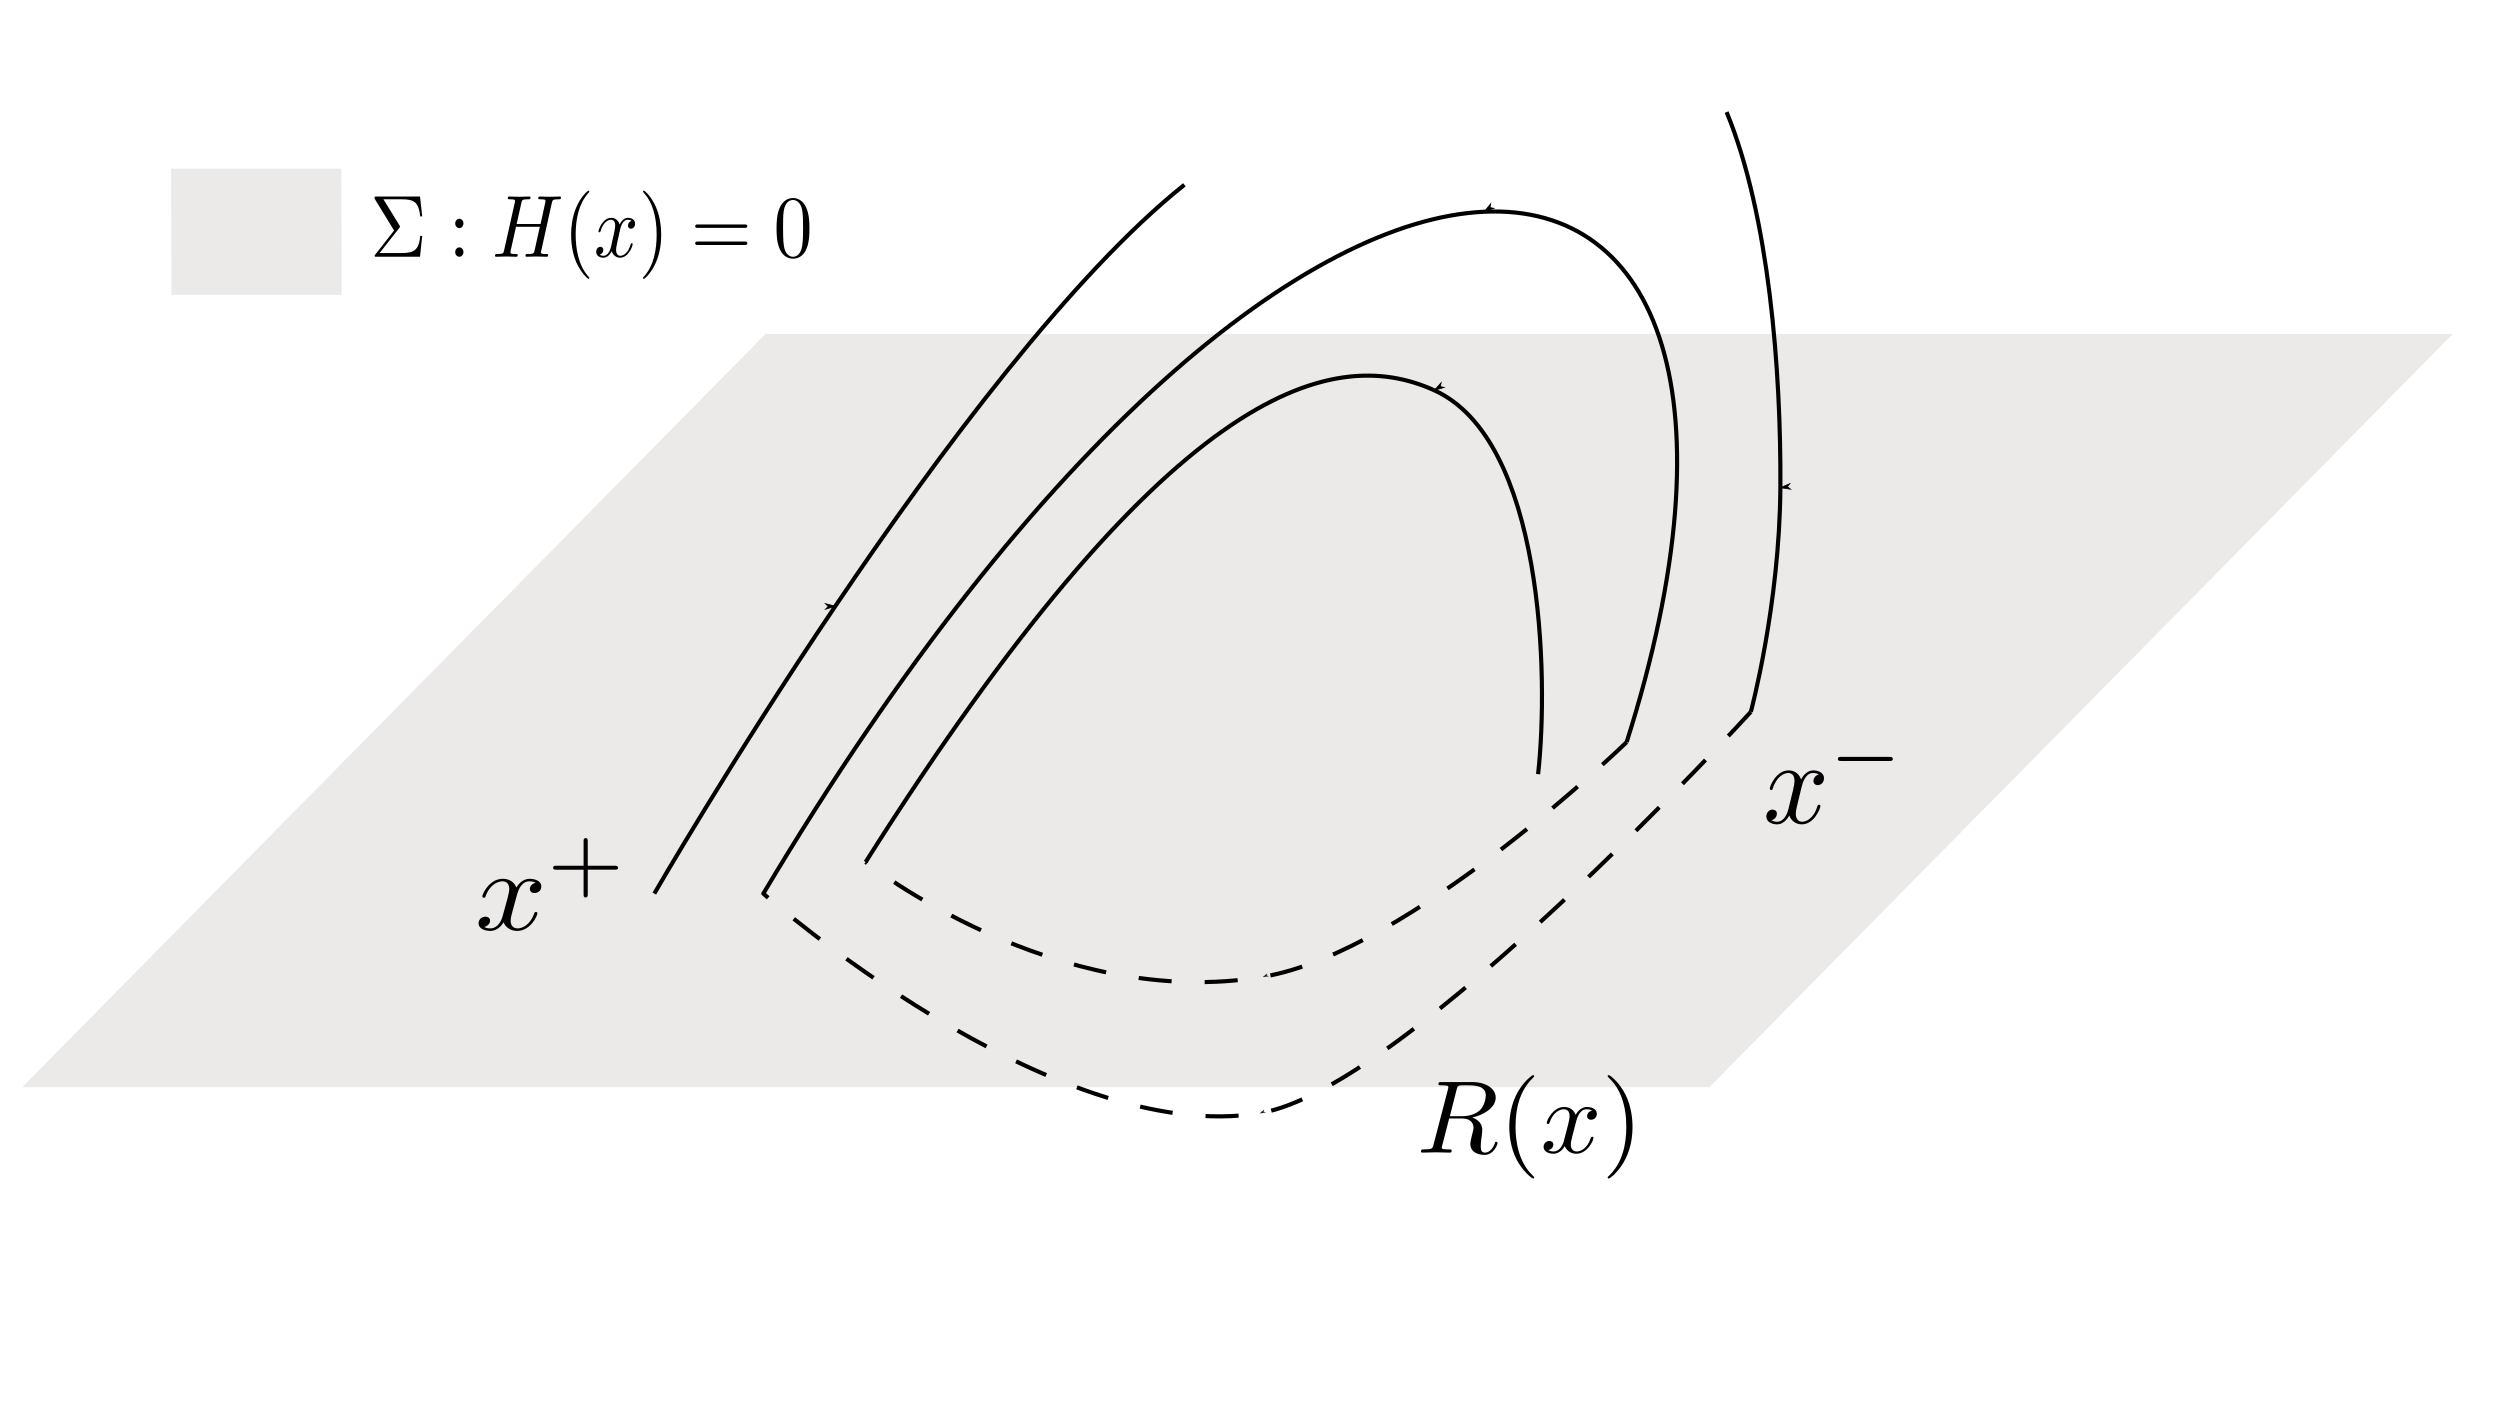 <?xml version="1.0" encoding="UTF-8" standalone="no"?>
<!-- Created with Inkscape (http://www.inkscape.org/) -->

<svg
   width="160mm"
   height="90mm"
   viewBox="0 0 160 90"
   version="1.1"
   id="svg33903"
   inkscape:version="1.1.1 (3bf5ae0d25, 2021-09-20)"
   sodipodi:docname="DS_trajectories.asv.svg"
   xmlns:inkscape="http://www.inkscape.org/namespaces/inkscape"
   xmlns:sodipodi="http://sodipodi.sourceforge.net/DTD/sodipodi-0.dtd"
   xmlns="http://www.w3.org/2000/svg"
   xmlns:svg="http://www.w3.org/2000/svg"
   xmlns:ns8="http://www.iki.fi/pav/software/textext/">
  <sodipodi:namedview
     id="namedview33905"
     pagecolor="#ffffff"
     bordercolor="#666666"
     borderopacity="1.0"
     inkscape:pageshadow="2"
     inkscape:pageopacity="0.0"
     inkscape:pagecheckerboard="0"
     inkscape:document-units="mm"
     showgrid="false"
     inkscape:zoom="1.3647868"
     inkscape:cx="259.38117"
     inkscape:cy="169.25721"
     inkscape:window-width="1920"
     inkscape:window-height="1046"
     inkscape:window-x="2293"
     inkscape:window-y="-11"
     inkscape:window-maximized="1"
     inkscape:current-layer="layer1" />
  <defs
     id="defs33900">
    <marker
       style="overflow:visible;"
       id="marker39531"
       refX="0.0"
       refY="0.0"
       orient="auto"
       inkscape:stockid="Arrow2Lend"
       inkscape:isstock="true">
      <path
         transform="scale(1.1) rotate(180) translate(1,0)"
         d="M 8.719,4.034 L -2.207,0.016 L 8.719,-4.002 C 6.973,-1.63 6.983,1.616 8.719,4.034 z "
         style="stroke:context-stroke;fill-rule:evenodd;fill:context-stroke;stroke-width:0.625;stroke-linejoin:round;"
         id="path39529" />
    </marker>
    <marker
       style="overflow:visible"
       id="marker39521"
       refX="0.0"
       refY="0.0"
       orient="auto"
       inkscape:stockid="Arrow1Lstart"
       inkscape:isstock="true">
      <path
         transform="scale(0.8) translate(12.5,0)"
         style="fill-rule:evenodd;fill:context-stroke;stroke:context-stroke;stroke-width:1.0pt"
         d="M 0.0,0.0 L 5.0,-5.0 L -12.5,0.0 L 5.0,5.0 L 0.0,0.0 z "
         id="path39519" />
    </marker>
    <marker
       style="overflow:visible;"
       id="Arrow2Lend"
       refX="0.0"
       refY="0.0"
       orient="auto"
       inkscape:stockid="Arrow2Lend"
       inkscape:isstock="true">
      <path
         transform="scale(1.1) rotate(180) translate(1,0)"
         d="M 8.719,4.034 L -2.207,0.016 L 8.719,-4.002 C 6.973,-1.63 6.983,1.616 8.719,4.034 z "
         style="stroke:context-stroke;fill-rule:evenodd;fill:context-stroke;stroke-width:0.625;stroke-linejoin:round;"
         id="path36982" />
    </marker>
    <marker
       style="overflow:visible;"
       id="Arrow1Mend"
       refX="0.0"
       refY="0.0"
       orient="auto"
       inkscape:stockid="Arrow1Mend"
       inkscape:isstock="true">
      <path
         transform="scale(0.4) rotate(180) translate(10,0)"
         style="fill-rule:evenodd;fill:context-stroke;stroke:context-stroke;stroke-width:1.0pt;"
         d="M 0.0,0.0 L 5.0,-5.0 L -12.5,0.0 L 5.0,5.0 L 0.0,0.0 z "
         id="path36970" />
    </marker>
    <marker
       style="overflow:visible"
       id="Arrow1Mstart"
       refX="0.0"
       refY="0.0"
       orient="auto"
       inkscape:stockid="Arrow1Mstart"
       inkscape:isstock="true">
      <path
         transform="scale(0.4) translate(10,0)"
         style="fill-rule:evenodd;fill:context-stroke;stroke:context-stroke;stroke-width:1.0pt"
         d="M 0.0,0.0 L 5.0,-5.0 L -12.5,0.0 L 5.0,5.0 L 0.0,0.0 z "
         id="path36967" />
    </marker>
    <marker
       style="overflow:visible"
       id="marker39469"
       refX="0.0"
       refY="0.0"
       orient="auto"
       inkscape:stockid="Arrow1Lstart"
       inkscape:isstock="true">
      <path
         transform="scale(0.8) translate(12.5,0)"
         style="fill-rule:evenodd;fill:context-stroke;stroke:context-stroke;stroke-width:1.0pt"
         d="M 0.0,0.0 L 5.0,-5.0 L -12.5,0.0 L 5.0,5.0 L 0.0,0.0 z "
         id="path39467" />
    </marker>
    <marker
       style="overflow:visible"
       id="Arrow1Lstart"
       refX="0"
       refY="0"
       orient="auto"
       inkscape:stockid="Arrow1Lstart"
       inkscape:isstock="true">
      <path
         transform="matrix(0.8,0,0,0.8,10,0)"
         style="fill:context-stroke;fill-rule:evenodd;stroke:context-stroke;stroke-width:1pt"
         d="M 0,0 5,-5 -12.5,0 5,5 Z"
         id="path36961" />
    </marker>
    <marker
       style="overflow:visible"
       id="Arrow1Lend"
       refX="0"
       refY="0"
       orient="auto"
       inkscape:stockid="Arrow1Lend"
       inkscape:isstock="true">
      <path
         transform="matrix(-0.8,0,0,-0.8,-10,0)"
         style="fill:context-stroke;fill-rule:evenodd;stroke:context-stroke;stroke-width:1pt"
         d="M 0,0 5,-5 -12.5,0 5,5 Z"
         id="path36964" />
    </marker>
    <marker
       style="overflow:visible"
       id="Arrow2Lstart"
       refX="0"
       refY="0"
       orient="auto"
       inkscape:stockid="Arrow2Lstart"
       inkscape:isstock="true">
      <path
         transform="matrix(1.1,0,0,1.1,1.1,0)"
         d="M 8.719,4.034 -2.207,0.016 8.719,-4.002 c -1.745,2.372 -1.735,5.617 -6e-7,8.035 z"
         style="fill:context-stroke;fill-rule:evenodd;stroke:context-stroke;stroke-width:0.625;stroke-linejoin:round"
         id="path36979" />
    </marker>
  </defs>
  <g
     inkscape:label="Layer 1"
     inkscape:groupmode="layer"
     id="layer1">
    <path
       id="rect34498"
       style="opacity:1;fill:#ab9a9a;fill-opacity:0.215;stroke:#c8b6b6;stroke-width:0;stroke-miterlimit:4;stroke-dasharray:none;stroke-opacity:1"
       d="M 48.992,21.376 H 156.975 L 109.403,69.577 H 1.421 Z"
       sodipodi:nodetypes="ccccc" />
    <path
       style="fill:none;stroke:#000000;stroke-width:0.265px;stroke-linecap:butt;stroke-linejoin:miter;stroke-opacity:1;marker-mid:url(#Arrow1Lend)"
       d="M 48.854,57.19 C 66.539,27.508 83.85,14.064 94.99,13.551 106.131,13.038 111.101,25.455 104.105,47.497"
       id="path35757"
       sodipodi:nodetypes="csc" />
    <path
       style="fill:none;stroke:#000000;stroke-width:0.265px;stroke-linecap:butt;stroke-linejoin:miter;stroke-opacity:1;marker-mid:url(#Arrow1Lend)"
       d="M 55.4,55.17 C 74.539,24.907 85.065,21.931 91.795,24.98 c 6.994,3.169 7.338,18.326 6.643,24.567"
       id="path35757-8"
       sodipodi:nodetypes="csc" />
    <path
       style="fill:none;stroke:#000000;stroke-width:0.265px;stroke-linecap:butt;stroke-linejoin:miter;stroke-opacity:1;marker-mid:url(#Arrow1Lend)"
       d="m 41.875,57.19 c 0,0 4.895,-8.482 11.583,-18.393 6.688,-9.911 15.17,-21.252 22.343,-26.971"
       id="path36668"
       sodipodi:nodetypes="csc" />
    <path
       style="fill:none;stroke:#000000;stroke-width:0.265;stroke-linecap:butt;stroke-linejoin:miter;stroke-miterlimit:4;stroke-dasharray:none;stroke-opacity:1;marker-mid:url(#Arrow1Lend)"
       d="m 110.503,7.173 c 2.714,6.591 3.49,16.527 3.441,24.039 -0.049,7.512 -1.89,14.346 -1.89,14.346"
       id="path36670"
       sodipodi:nodetypes="csc" />
    <path
       id="rect34498-5"
       style="fill:#ab9a9a;fill-opacity:0.215;stroke:#c8b6b6;stroke-width:0;stroke-miterlimit:4;stroke-dasharray:none;stroke-opacity:1"
       d="m 10.948,10.795 h 10.895 l 0.026,8.071 H 10.974 Z"
       sodipodi:nodetypes="ccccc" />
    <g
       transform="matrix(0.503,0,0,0.566,23.972,12.197)"
       ns8:version="1.8.1"
       ns8:texconverter="pdflatex"
       ns8:pdfconverter="inkscape"
       ns8:text="$\\Sigma:H(x) = 0$"
       ns8:preamble="C:\Program Files\Inkscape\share\inkscape\extensions\textext\default_packages.tex"
       ns8:scale="1.0"
       ns8:alignment="middle center"
       ns8:stroke-to-path="0"
       ns8:inkscapeversion="1.1.1"
       ns8:jacobian_sqrt="0.352778"
       id="g37906">
      <defs
         id="id-f8dc65d7-e387-401a-94c6-0956bdbb2732">
        <g
           id="id-73556860-b359-4e40-95b2-2bfa30743565">
          <symbol
             overflow="visible"
             id="id-bd46edf3-a581-4c88-9084-83ae3010256e">
            <path
               style="stroke:none;stroke-width:0"
               d=""
               id="id-8d3cbe50-ae82-4cd9-9e4d-7e29326d93e2" />
          </symbol>
          <symbol
             overflow="visible"
             id="id-a0606057-99e2-4444-b13c-4b3fcc6cd080">
            <path
               style="stroke:none;stroke-width:0"
               d="m 3.703,-3.25 c 0.094,-0.094 0.094,-0.141 0.094,-0.156 0,-0.047 -0.031,-0.109 -0.062,-0.141 L 1.688,-6.5 h 2.297 c 1.688,0 2.188,0.359 2.391,1.938 h 0.25 l -0.281,-2.25 H 0.812 c -0.234,0 -0.25,0 -0.25,0.234 l 2.484,3.609 -2.375,2.703 C 0.562,-0.156 0.562,-0.141 0.562,-0.109 0.562,0 0.672,0 0.812,0 H 6.344 L 6.625,-2.359 h -0.25 c -0.172,1.672 -0.859,1.938 -2.422,1.938 h -2.75 z m 0,0"
               id="id-b407a044-bbfd-4b90-8c18-45148aba87bd" />
          </symbol>
          <symbol
             overflow="visible"
             id="id-335f1d21-3159-48ee-9898-3f39a8ad9f26">
            <path
               style="stroke:none;stroke-width:0"
               d="m 1.906,-3.766 c 0,-0.297 -0.234,-0.531 -0.516,-0.531 -0.297,0 -0.531,0.234 -0.531,0.531 0,0.281 0.234,0.531 0.531,0.531 0.281,0 0.516,-0.25 0.516,-0.531 z m 0,3.234 c 0,-0.281 -0.234,-0.531 -0.516,-0.531 -0.297,0 -0.531,0.25 -0.531,0.531 C 0.859,-0.234 1.094,0 1.391,0 1.672,0 1.906,-0.234 1.906,-0.531 Z m 0,0"
               id="id-274cd548-689f-4eab-822f-4b802ea53470" />
          </symbol>
          <symbol
             overflow="visible"
             id="id-c96b8643-7691-408a-81fb-b809ee1aed24">
            <path
               style="stroke:none;stroke-width:0"
               d="m 3.297,2.391 c 0,-0.031 0,-0.047 -0.172,-0.219 C 1.891,0.922 1.562,-0.969 1.562,-2.5 c 0,-1.734 0.375,-3.469 1.609,-4.703 0.125,-0.125 0.125,-0.141 0.125,-0.172 0,-0.078 -0.031,-0.109 -0.094,-0.109 -0.109,0 -1,0.688 -1.594,1.953 -0.5,1.094 -0.625,2.203 -0.625,3.031 0,0.781 0.109,1.984 0.656,3.125 C 2.25,1.844 3.094,2.5 3.203,2.5 c 0.062,0 0.094,-0.031 0.094,-0.109 z m 0,0"
               id="id-42d8556a-317c-4b5d-b95e-48face3aaafc" />
          </symbol>
          <symbol
             overflow="visible"
             id="id-cca5257a-85ad-49c2-a584-6ca442039db6">
            <path
               style="stroke:none;stroke-width:0"
               d="m 2.875,-2.5 c 0,-0.766 -0.109,-1.969 -0.656,-3.109 -0.594,-1.219 -1.453,-1.875 -1.547,-1.875 -0.062,0 -0.109,0.047 -0.109,0.109 0,0.031 0,0.047 0.188,0.234 0.984,0.984 1.547,2.562 1.547,4.641 0,1.719 -0.359,3.469 -1.594,4.719 C 0.562,2.344 0.562,2.359 0.562,2.391 0.562,2.453 0.609,2.5 0.672,2.5 0.766,2.5 1.672,1.812 2.25,0.547 2.766,-0.547 2.875,-1.656 2.875,-2.5 Z m 0,0"
               id="id-be1465f4-7fb6-48bc-b2fc-71f7df60bbee" />
          </symbol>
          <symbol
             overflow="visible"
             id="id-b240d5f1-b3f1-41a2-922e-20d8daef828f">
            <path
               style="stroke:none;stroke-width:0"
               d="m 6.844,-3.266 c 0.156,0 0.344,0 0.344,-0.188 C 7.188,-3.656 7,-3.656 6.859,-3.656 h -5.969 c -0.141,0 -0.328,0 -0.328,0.203 0,0.188 0.188,0.188 0.328,0.188 z m 0.016,1.938 c 0.141,0 0.328,0 0.328,-0.203 0,-0.188 -0.188,-0.188 -0.344,-0.188 H 0.891 c -0.141,0 -0.328,0 -0.328,0.188 0,0.203 0.188,0.203 0.328,0.203 z m 0,0"
               id="id-29e5047e-2500-46e2-b13d-e039577849ce" />
          </symbol>
          <symbol
             overflow="visible"
             id="id-7bb43306-a2bc-42cb-b3c6-204c01f148b7">
            <path
               style="stroke:none;stroke-width:0"
               d="m 4.578,-3.188 c 0,-0.797 -0.047,-1.594 -0.391,-2.328 -0.453,-0.969 -1.281,-1.125 -1.688,-1.125 -0.609,0 -1.328,0.266 -1.75,1.188 -0.312,0.688 -0.359,1.469 -0.359,2.266 0,0.75 0.031,1.641 0.453,2.406 0.422,0.797 1.156,1 1.641,1 0.531,0 1.297,-0.203 1.734,-1.156 0.312,-0.688 0.359,-1.469 0.359,-2.25 z M 2.484,0 C 2.094,0 1.5,-0.25 1.328,-1.203 1.219,-1.797 1.219,-2.719 1.219,-3.312 c 0,-0.641 0,-1.297 0.078,-1.828 0.188,-1.188 0.938,-1.281 1.188,-1.281 0.328,0 0.984,0.188 1.172,1.172 0.109,0.562 0.109,1.312 0.109,1.938 0,0.75 0,1.422 -0.109,2.062 C 3.5,-0.297 2.938,0 2.484,0 Z m 0,0"
               id="id-3c8e765e-0c2a-44df-9aad-11242bb96b93" />
          </symbol>
          <symbol
             overflow="visible"
             id="id-65f09359-b306-4d16-a135-cbe6507881d0">
            <path
               style="stroke:none;stroke-width:0"
               d=""
               id="id-50bf9be8-b408-4b31-83f2-dbbb469f085a" />
          </symbol>
          <symbol
             overflow="visible"
             id="id-06177362-f81d-4088-97f0-f5d2c0a836e9">
            <path
               style="stroke:none;stroke-width:0"
               d="M 7.609,-6.047 C 7.703,-6.406 7.719,-6.5 8.438,-6.5 c 0.266,0 0.344,0 0.344,-0.203 0,-0.109 -0.109,-0.109 -0.141,-0.109 -0.281,0 -1,0.031 -1.281,0.031 -0.281,0 -0.984,-0.031 -1.281,-0.031 -0.078,0 -0.188,0 -0.188,0.203 0,0.109 0.094,0.109 0.281,0.109 0.016,0 0.203,0 0.375,0.016 0.188,0.031 0.266,0.031 0.266,0.172 0,0.031 0,0.047 -0.031,0.188 L 6.188,-3.703 H 3.141 l 0.594,-2.344 C 3.812,-6.406 3.844,-6.5 4.562,-6.5 c 0.266,0 0.344,0 0.344,-0.203 0,-0.109 -0.109,-0.109 -0.141,-0.109 -0.281,0 -1,0.031 -1.281,0.031 -0.281,0 -0.984,-0.031 -1.281,-0.031 -0.078,0 -0.188,0 -0.188,0.203 0,0.109 0.094,0.109 0.281,0.109 0.016,0 0.203,0 0.375,0.016 0.172,0.031 0.266,0.031 0.266,0.172 0,0.031 0,0.062 -0.031,0.188 L 1.562,-0.781 c -0.094,0.391 -0.109,0.469 -0.906,0.469 -0.172,0 -0.266,0 -0.266,0.203 C 0.391,0 0.516,0 0.531,0 0.812,0 1.516,-0.031 1.797,-0.031 2,-0.031 2.219,-0.016 2.438,-0.016 2.656,-0.016 2.875,0 3.078,0 3.156,0 3.281,0 3.281,-0.203 3.281,-0.312 3.188,-0.312 3,-0.312 c -0.375,0 -0.641,0 -0.641,-0.172 0,-0.062 0.016,-0.109 0.016,-0.172 l 0.688,-2.734 h 3.031 c -0.406,1.656 -0.641,2.609 -0.688,2.75 C 5.312,-0.312 5.125,-0.312 4.5,-0.312 c -0.141,0 -0.234,0 -0.234,0.203 C 4.266,0 4.391,0 4.406,0 4.688,0 5.391,-0.031 5.672,-0.031 5.875,-0.031 6.094,-0.016 6.312,-0.016 6.531,-0.016 6.75,0 6.953,0 7.031,0 7.156,0 7.156,-0.203 7.156,-0.312 7.062,-0.312 6.875,-0.312 c -0.359,0 -0.641,0 -0.641,-0.172 0,-0.062 0.016,-0.109 0.031,-0.172 z m 0,0"
               id="id-98f65982-c15c-4e95-b1d0-87596bd9d306" />
          </symbol>
          <symbol
             overflow="visible"
             id="id-74041e60-3b92-470a-b410-c9361f3fce52">
            <path
               style="stroke:none;stroke-width:0"
               d="M 3.328,-3.016 C 3.391,-3.266 3.625,-4.188 4.312,-4.188 c 0.047,0 0.297,0 0.5,0.125 C 4.531,-4 4.344,-3.766 4.344,-3.516 c 0,0.156 0.109,0.344 0.375,0.344 0.219,0 0.531,-0.172 0.531,-0.578 0,-0.516 -0.578,-0.656 -0.922,-0.656 -0.578,0 -0.922,0.531 -1.047,0.75 -0.25,-0.656 -0.781,-0.75 -1.078,-0.75 -1.031,0 -1.609,1.281 -1.609,1.531 0,0.109 0.109,0.109 0.125,0.109 0.078,0 0.109,-0.031 0.125,-0.109 0.344,-1.062 1,-1.312 1.344,-1.312 0.188,0 0.531,0.094 0.531,0.672 0,0.312 -0.172,0.969 -0.531,2.375 -0.156,0.609 -0.516,1.031 -0.953,1.031 -0.062,0 -0.281,0 -0.5,-0.125 0.25,-0.062 0.469,-0.266 0.469,-0.547 0,-0.266 -0.219,-0.344 -0.359,-0.344 -0.312,0 -0.547,0.25 -0.547,0.578 0,0.453 0.484,0.656 0.922,0.656 0.672,0 1.031,-0.703 1.047,-0.75 0.125,0.359 0.484,0.75 1.078,0.75 1.031,0 1.594,-1.281 1.594,-1.531 0,-0.109 -0.078,-0.109 -0.109,-0.109 -0.094,0 -0.109,0.047 -0.141,0.109 -0.328,1.078 -1,1.312 -1.312,1.312 -0.391,0 -0.547,-0.312 -0.547,-0.656 0,-0.219 0.047,-0.438 0.156,-0.875 z m 0,0"
               id="id-9ba8bdce-9d71-4d7f-ba9e-6d7603c97dad" />
          </symbol>
        </g>
      </defs>
      <g
         id="id-22d96a47-d586-463f-b82b-65682e7f87e3"
         transform="translate(-149.275,-127.281)">
        <g
           style="fill:#000000;fill-opacity:1"
           id="id-6decd13b-1165-40c8-86a2-bc2dab866b21">
          <g
             transform="translate(148.712,134.765)"
             id="g37874">
            <path
               style="stroke:none;stroke-width:0"
               d="m 3.703,-3.25 c 0.094,-0.094 0.094,-0.141 0.094,-0.156 0,-0.047 -0.031,-0.109 -0.062,-0.141 L 1.688,-6.5 h 2.297 c 1.688,0 2.188,0.359 2.391,1.938 h 0.25 l -0.281,-2.25 H 0.812 c -0.234,0 -0.25,0 -0.25,0.234 l 2.484,3.609 -2.375,2.703 C 0.562,-0.156 0.562,-0.141 0.562,-0.109 0.562,0 0.672,0 0.812,0 H 6.344 L 6.625,-2.359 h -0.25 c -0.172,1.672 -0.859,1.938 -2.422,1.938 h -2.75 z m 0,0"
               id="id-83bbbf87-d74b-4adf-ac31-7b95ac623360" />
          </g>
        </g>
        <g
           style="fill:#000000;fill-opacity:1"
           id="id-f7f4f9a2-55cc-4d66-a50e-7cfbcb2b5338">
          <g
             transform="translate(158.677,134.765)"
             id="g37878">
            <path
               style="stroke:none;stroke-width:0"
               d="m 1.906,-3.766 c 0,-0.297 -0.234,-0.531 -0.516,-0.531 -0.297,0 -0.531,0.234 -0.531,0.531 0,0.281 0.234,0.531 0.531,0.531 0.281,0 0.516,-0.25 0.516,-0.531 z m 0,3.234 c 0,-0.281 -0.234,-0.531 -0.516,-0.531 -0.297,0 -0.531,0.25 -0.531,0.531 C 0.859,-0.234 1.094,0 1.391,0 1.672,0 1.906,-0.234 1.906,-0.531 Z m 0,0"
               id="id-ce35a571-2bb3-4357-8777-01c96a0a52c7" />
          </g>
        </g>
        <g
           style="fill:#000000;fill-opacity:1"
           id="id-fbe453ca-3e1b-4eac-9f44-8eefffc87f85">
          <g
             transform="translate(164.21,134.765)"
             id="g37882">
            <path
               style="stroke:none;stroke-width:0"
               d="M 7.609,-6.047 C 7.703,-6.406 7.719,-6.5 8.438,-6.5 c 0.266,0 0.344,0 0.344,-0.203 0,-0.109 -0.109,-0.109 -0.141,-0.109 -0.281,0 -1,0.031 -1.281,0.031 -0.281,0 -0.984,-0.031 -1.281,-0.031 -0.078,0 -0.188,0 -0.188,0.203 0,0.109 0.094,0.109 0.281,0.109 0.016,0 0.203,0 0.375,0.016 0.188,0.031 0.266,0.031 0.266,0.172 0,0.031 0,0.047 -0.031,0.188 L 6.188,-3.703 H 3.141 l 0.594,-2.344 C 3.812,-6.406 3.844,-6.5 4.562,-6.5 c 0.266,0 0.344,0 0.344,-0.203 0,-0.109 -0.109,-0.109 -0.141,-0.109 -0.281,0 -1,0.031 -1.281,0.031 -0.281,0 -0.984,-0.031 -1.281,-0.031 -0.078,0 -0.188,0 -0.188,0.203 0,0.109 0.094,0.109 0.281,0.109 0.016,0 0.203,0 0.375,0.016 0.172,0.031 0.266,0.031 0.266,0.172 0,0.031 0,0.062 -0.031,0.188 L 1.562,-0.781 c -0.094,0.391 -0.109,0.469 -0.906,0.469 -0.172,0 -0.266,0 -0.266,0.203 C 0.391,0 0.516,0 0.531,0 0.812,0 1.516,-0.031 1.797,-0.031 2,-0.031 2.219,-0.016 2.438,-0.016 2.656,-0.016 2.875,0 3.078,0 3.156,0 3.281,0 3.281,-0.203 3.281,-0.312 3.188,-0.312 3,-0.312 c -0.375,0 -0.641,0 -0.641,-0.172 0,-0.062 0.016,-0.109 0.016,-0.172 l 0.688,-2.734 h 3.031 c -0.406,1.656 -0.641,2.609 -0.688,2.75 C 5.312,-0.312 5.125,-0.312 4.5,-0.312 c -0.141,0 -0.234,0 -0.234,0.203 C 4.266,0 4.391,0 4.406,0 4.688,0 5.391,-0.031 5.672,-0.031 5.875,-0.031 6.094,-0.016 6.312,-0.016 6.531,-0.016 6.75,0 6.953,0 7.031,0 7.156,0 7.156,-0.203 7.156,-0.312 7.062,-0.312 6.875,-0.312 c -0.359,0 -0.641,0 -0.641,-0.172 0,-0.062 0.016,-0.109 0.031,-0.172 z m 0,0"
               id="id-0646ef30-c030-491c-aac4-d4b7e851baf2" />
          </g>
        </g>
        <g
           style="fill:#000000;fill-opacity:1"
           id="id-c6d106ec-a592-4617-8a91-87e1c77a552c">
          <g
             transform="translate(173.301,134.765)"
             id="g37886">
            <path
               style="stroke:none;stroke-width:0"
               d="m 3.297,2.391 c 0,-0.031 0,-0.047 -0.172,-0.219 C 1.891,0.922 1.562,-0.969 1.562,-2.5 c 0,-1.734 0.375,-3.469 1.609,-4.703 0.125,-0.125 0.125,-0.141 0.125,-0.172 0,-0.078 -0.031,-0.109 -0.094,-0.109 -0.109,0 -1,0.688 -1.594,1.953 -0.5,1.094 -0.625,2.203 -0.625,3.031 0,0.781 0.109,1.984 0.656,3.125 C 2.25,1.844 3.094,2.5 3.203,2.5 c 0.062,0 0.094,-0.031 0.094,-0.109 z m 0,0"
               id="id-1e3911c5-7228-4357-b11b-261d3df42a93" />
          </g>
        </g>
        <g
           style="fill:#000000;fill-opacity:1"
           id="id-60f558e9-36b2-4832-bf18-da951ef75799">
          <g
             transform="translate(177.175,134.765)"
             id="g37890">
            <path
               style="stroke:none;stroke-width:0"
               d="M 3.328,-3.016 C 3.391,-3.266 3.625,-4.188 4.312,-4.188 c 0.047,0 0.297,0 0.5,0.125 C 4.531,-4 4.344,-3.766 4.344,-3.516 c 0,0.156 0.109,0.344 0.375,0.344 0.219,0 0.531,-0.172 0.531,-0.578 0,-0.516 -0.578,-0.656 -0.922,-0.656 -0.578,0 -0.922,0.531 -1.047,0.75 -0.25,-0.656 -0.781,-0.75 -1.078,-0.75 -1.031,0 -1.609,1.281 -1.609,1.531 0,0.109 0.109,0.109 0.125,0.109 0.078,0 0.109,-0.031 0.125,-0.109 0.344,-1.062 1,-1.312 1.344,-1.312 0.188,0 0.531,0.094 0.531,0.672 0,0.312 -0.172,0.969 -0.531,2.375 -0.156,0.609 -0.516,1.031 -0.953,1.031 -0.062,0 -0.281,0 -0.5,-0.125 0.25,-0.062 0.469,-0.266 0.469,-0.547 0,-0.266 -0.219,-0.344 -0.359,-0.344 -0.312,0 -0.547,0.25 -0.547,0.578 0,0.453 0.484,0.656 0.922,0.656 0.672,0 1.031,-0.703 1.047,-0.75 0.125,0.359 0.484,0.75 1.078,0.75 1.031,0 1.594,-1.281 1.594,-1.531 0,-0.109 -0.078,-0.109 -0.109,-0.109 -0.094,0 -0.109,0.047 -0.141,0.109 -0.328,1.078 -1,1.312 -1.312,1.312 -0.391,0 -0.547,-0.312 -0.547,-0.656 0,-0.219 0.047,-0.438 0.156,-0.875 z m 0,0"
               id="id-0da7229f-03c5-4002-8082-bb821285c742" />
          </g>
        </g>
        <g
           style="fill:#000000;fill-opacity:1"
           id="id-eadc3474-ea0d-48d4-808b-f8c626c441d6">
          <g
             transform="translate(182.869,134.765)"
             id="g37894">
            <path
               style="stroke:none;stroke-width:0"
               d="m 2.875,-2.5 c 0,-0.766 -0.109,-1.969 -0.656,-3.109 -0.594,-1.219 -1.453,-1.875 -1.547,-1.875 -0.062,0 -0.109,0.047 -0.109,0.109 0,0.031 0,0.047 0.188,0.234 0.984,0.984 1.547,2.562 1.547,4.641 0,1.719 -0.359,3.469 -1.594,4.719 C 0.562,2.344 0.562,2.359 0.562,2.391 0.562,2.453 0.609,2.5 0.672,2.5 0.766,2.5 1.672,1.812 2.25,0.547 2.766,-0.547 2.875,-1.656 2.875,-2.5 Z m 0,0"
               id="id-e8578614-559a-41b2-8241-af9ff2e9dcf2" />
          </g>
        </g>
        <g
           style="fill:#000000;fill-opacity:1"
           id="id-d82e6daa-36f3-485c-8dba-6bb5b6949b01">
          <g
             transform="translate(189.513,134.765)"
             id="g37898">
            <path
               style="stroke:none;stroke-width:0"
               d="m 6.844,-3.266 c 0.156,0 0.344,0 0.344,-0.188 C 7.188,-3.656 7,-3.656 6.859,-3.656 h -5.969 c -0.141,0 -0.328,0 -0.328,0.203 0,0.188 0.188,0.188 0.328,0.188 z m 0.016,1.938 c 0.141,0 0.328,0 0.328,-0.203 0,-0.188 -0.188,-0.188 -0.344,-0.188 H 0.891 c -0.141,0 -0.328,0 -0.328,0.188 0,0.203 0.188,0.203 0.328,0.203 z m 0,0"
               id="id-a1f32b06-d759-4a52-8e27-045b12c5fad8" />
          </g>
        </g>
        <g
           style="fill:#000000;fill-opacity:1"
           id="id-c5cb2966-7d8f-451b-85bc-5c340fe7977e">
          <g
             transform="translate(200.032,134.765)"
             id="g37902">
            <path
               style="stroke:none;stroke-width:0"
               d="m 4.578,-3.188 c 0,-0.797 -0.047,-1.594 -0.391,-2.328 -0.453,-0.969 -1.281,-1.125 -1.688,-1.125 -0.609,0 -1.328,0.266 -1.75,1.188 -0.312,0.688 -0.359,1.469 -0.359,2.266 0,0.75 0.031,1.641 0.453,2.406 0.422,0.797 1.156,1 1.641,1 0.531,0 1.297,-0.203 1.734,-1.156 0.312,-0.688 0.359,-1.469 0.359,-2.25 z M 2.484,0 C 2.094,0 1.5,-0.25 1.328,-1.203 1.219,-1.797 1.219,-2.719 1.219,-3.312 c 0,-0.641 0,-1.297 0.078,-1.828 0.188,-1.188 0.938,-1.281 1.188,-1.281 0.328,0 0.984,0.188 1.172,1.172 0.109,0.562 0.109,1.312 0.109,1.938 0,0.75 0,1.422 -0.109,2.062 C 3.5,-0.297 2.938,0 2.484,0 Z m 0,0"
               id="id-7a8b974f-3be2-40fb-ad12-feb5aa667264" />
          </g>
        </g>
      </g>
    </g>
    <path
       style="fill:none;stroke:#000000;stroke-width:0.265;stroke-linecap:butt;stroke-linejoin:miter;stroke-miterlimit:4;stroke-dasharray:2.117, 2.117;stroke-dashoffset:0;stroke-opacity:1;marker-mid:url(#Arrow1Mend)"
       d="m 104.105,47.497 c 0,0 -13.818,13.404 -23.218,15.009 -13.365,2.282 -25.487,-7.336 -25.487,-7.336"
       id="path38009-6"
       sodipodi:nodetypes="csc" />
    <path
       style="fill:none;stroke:#000000;stroke-width:0.265;stroke-linecap:butt;stroke-linejoin:miter;stroke-miterlimit:4;stroke-dasharray:2.117, 2.117;stroke-dashoffset:0;stroke-opacity:1;marker-mid:url(#Arrow1Mend)"
       d="m 112.054,45.558 c 0,0 -21.96,24.067 -31.361,25.672 C 67.328,73.511 48.853,57.19 48.854,57.19"
       id="path38009-6-4"
       sodipodi:nodetypes="csc" />
    <g
       transform="matrix(0.688,0,0,0.663,90.941,68.806)"
       ns8:version="1.8.1"
       ns8:texconverter="pdflatex"
       ns8:pdfconverter="inkscape"
       ns8:text="$R(x)$"
       ns8:preamble="C:\Program Files\Inkscape\share\inkscape\extensions\textext\default_packages.tex"
       ns8:scale="1.0"
       ns8:alignment="middle center"
       ns8:stroke-to-path="0"
       ns8:inkscapeversion="1.1.1"
       ns8:jacobian_sqrt="0.352778"
       id="g39726">
      <defs
         id="id-7428d01e-d853-430a-b629-94fe62c6564c">
        <g
           id="id-2637bef6-425d-42ef-98da-050b692749d9">
          <symbol
             overflow="visible"
             id="id-59b34176-4d75-4e16-9307-244369663ffc">
            <path
               style="stroke:none;stroke-width:0"
               d=""
               id="id-a8d9da15-441e-4bf6-966b-dc13223446d4" />
          </symbol>
          <symbol
             overflow="visible"
             id="id-eb393714-30c9-4bbd-b2d5-24fc75970f2c">
            <path
               style="stroke:none;stroke-width:0"
               d="m 3.734,-6.125 c 0.062,-0.234 0.094,-0.328 0.281,-0.359 C 4.109,-6.5 4.422,-6.5 4.625,-6.5 c 0.703,0 1.812,0 1.812,0.984 0,0.344 -0.156,1.031 -0.547,1.422 -0.266,0.25 -0.781,0.578 -1.688,0.578 H 3.094 Z m 1.438,2.734 c 1.016,-0.219 2.188,-0.922 2.188,-1.922 0,-0.859 -0.891,-1.5 -2.203,-1.5 H 2.328 c -0.203,0 -0.297,0 -0.297,0.203 C 2.031,-6.5 2.125,-6.5 2.312,-6.5 c 0.016,0 0.203,0 0.375,0.016 0.188,0.031 0.266,0.031 0.266,0.172 0,0.031 0,0.062 -0.031,0.188 l -1.344,5.344 C 1.484,-0.391 1.469,-0.312 0.672,-0.312 0.5,-0.312 0.406,-0.312 0.406,-0.109 0.406,0 0.531,0 0.547,0 c 0.281,0 0.984,-0.031 1.25,-0.031 0.281,0 1,0.031 1.281,0.031 0.078,0 0.188,0 0.188,-0.203 0,-0.109 -0.078,-0.109 -0.281,-0.109 -0.359,0 -0.641,0 -0.641,-0.172 0,-0.062 0.016,-0.109 0.031,-0.172 l 0.656,-2.641 h 1.188 c 0.906,0 1.078,0.562 1.078,0.906 0,0.141 -0.078,0.453 -0.141,0.688 C 5.094,-1.422 5,-1.062 5,-0.859 5,0.219 6.203,0.219 6.328,0.219 c 0.844,0 1.203,-1 1.203,-1.141 0,-0.125 -0.109,-0.125 -0.125,-0.125 -0.094,0 -0.109,0.062 -0.125,0.141 C 7.031,-0.172 6.594,0 6.375,0 6.047,0 5.969,-0.219 5.969,-0.609 c 0,-0.312 0.062,-0.812 0.109,-1.141 0.016,-0.141 0.031,-0.328 0.031,-0.469 0,-0.766 -0.672,-1.078 -0.938,-1.172 z m 0,0"
               id="id-208f8c16-8151-415e-90f5-e02a538e0a87" />
          </symbol>
          <symbol
             overflow="visible"
             id="id-98b59880-3e0d-4c3a-b9a8-ea1bd731b394">
            <path
               style="stroke:none;stroke-width:0"
               d="M 3.328,-3.016 C 3.391,-3.266 3.625,-4.188 4.312,-4.188 c 0.047,0 0.297,0 0.5,0.125 C 4.531,-4 4.344,-3.766 4.344,-3.516 c 0,0.156 0.109,0.344 0.375,0.344 0.219,0 0.531,-0.172 0.531,-0.578 0,-0.516 -0.578,-0.656 -0.922,-0.656 -0.578,0 -0.922,0.531 -1.047,0.75 -0.25,-0.656 -0.781,-0.75 -1.078,-0.75 -1.031,0 -1.609,1.281 -1.609,1.531 0,0.109 0.109,0.109 0.125,0.109 0.078,0 0.109,-0.031 0.125,-0.109 0.344,-1.062 1,-1.312 1.344,-1.312 0.188,0 0.531,0.094 0.531,0.672 0,0.312 -0.172,0.969 -0.531,2.375 -0.156,0.609 -0.516,1.031 -0.953,1.031 -0.062,0 -0.281,0 -0.5,-0.125 0.25,-0.062 0.469,-0.266 0.469,-0.547 0,-0.266 -0.219,-0.344 -0.359,-0.344 -0.312,0 -0.547,0.25 -0.547,0.578 0,0.453 0.484,0.656 0.922,0.656 0.672,0 1.031,-0.703 1.047,-0.75 0.125,0.359 0.484,0.75 1.078,0.75 1.031,0 1.594,-1.281 1.594,-1.531 0,-0.109 -0.078,-0.109 -0.109,-0.109 -0.094,0 -0.109,0.047 -0.141,0.109 -0.328,1.078 -1,1.312 -1.312,1.312 -0.391,0 -0.547,-0.312 -0.547,-0.656 0,-0.219 0.047,-0.438 0.156,-0.875 z m 0,0"
               id="id-ab0f6634-1935-4e46-8612-2c14ae5efdfe" />
          </symbol>
          <symbol
             overflow="visible"
             id="id-74f6f4ac-1ef1-4ce7-9708-5e02d9f97450">
            <path
               style="stroke:none;stroke-width:0"
               d=""
               id="id-d2fac890-a505-476e-9624-0b46e5dc60da" />
          </symbol>
          <symbol
             overflow="visible"
             id="id-380f700c-5666-49df-9997-6e489fc08238">
            <path
               style="stroke:none;stroke-width:0"
               d="m 3.297,2.391 c 0,-0.031 0,-0.047 -0.172,-0.219 C 1.891,0.922 1.562,-0.969 1.562,-2.5 c 0,-1.734 0.375,-3.469 1.609,-4.703 0.125,-0.125 0.125,-0.141 0.125,-0.172 0,-0.078 -0.031,-0.109 -0.094,-0.109 -0.109,0 -1,0.688 -1.594,1.953 -0.5,1.094 -0.625,2.203 -0.625,3.031 0,0.781 0.109,1.984 0.656,3.125 C 2.25,1.844 3.094,2.5 3.203,2.5 c 0.062,0 0.094,-0.031 0.094,-0.109 z m 0,0"
               id="id-e68cfc28-410e-4652-9856-b7f1fb6f7d2e" />
          </symbol>
          <symbol
             overflow="visible"
             id="id-db2b89dd-8c09-49a3-b887-7fd514067add">
            <path
               style="stroke:none;stroke-width:0"
               d="m 2.875,-2.5 c 0,-0.766 -0.109,-1.969 -0.656,-3.109 -0.594,-1.219 -1.453,-1.875 -1.547,-1.875 -0.062,0 -0.109,0.047 -0.109,0.109 0,0.031 0,0.047 0.188,0.234 0.984,0.984 1.547,2.562 1.547,4.641 0,1.719 -0.359,3.469 -1.594,4.719 C 0.562,2.344 0.562,2.359 0.562,2.391 0.562,2.453 0.609,2.5 0.672,2.5 0.766,2.5 1.672,1.812 2.25,0.547 2.766,-0.547 2.875,-1.656 2.875,-2.5 Z m 0,0"
               id="id-752bbd60-3943-4edc-9e19-055405f2d550" />
          </symbol>
        </g>
      </defs>
      <g
         id="id-9ce8a705-8017-4526-8a33-c87294ee4b47"
         transform="translate(-149.118,-127.281)">
        <g
           style="fill:#000000;fill-opacity:1"
           id="id-90523001-4338-4e36-8957-da2f250aaca8">
          <g
             transform="translate(148.712,134.765)"
             id="g39710">
            <path
               style="stroke:none;stroke-width:0"
               d="m 3.734,-6.125 c 0.062,-0.234 0.094,-0.328 0.281,-0.359 C 4.109,-6.5 4.422,-6.5 4.625,-6.5 c 0.703,0 1.812,0 1.812,0.984 0,0.344 -0.156,1.031 -0.547,1.422 -0.266,0.25 -0.781,0.578 -1.688,0.578 H 3.094 Z m 1.438,2.734 c 1.016,-0.219 2.188,-0.922 2.188,-1.922 0,-0.859 -0.891,-1.5 -2.203,-1.5 H 2.328 c -0.203,0 -0.297,0 -0.297,0.203 C 2.031,-6.5 2.125,-6.5 2.312,-6.5 c 0.016,0 0.203,0 0.375,0.016 0.188,0.031 0.266,0.031 0.266,0.172 0,0.031 0,0.062 -0.031,0.188 l -1.344,5.344 C 1.484,-0.391 1.469,-0.312 0.672,-0.312 0.5,-0.312 0.406,-0.312 0.406,-0.109 0.406,0 0.531,0 0.547,0 c 0.281,0 0.984,-0.031 1.25,-0.031 0.281,0 1,0.031 1.281,0.031 0.078,0 0.188,0 0.188,-0.203 0,-0.109 -0.078,-0.109 -0.281,-0.109 -0.359,0 -0.641,0 -0.641,-0.172 0,-0.062 0.016,-0.109 0.031,-0.172 l 0.656,-2.641 h 1.188 c 0.906,0 1.078,0.562 1.078,0.906 0,0.141 -0.078,0.453 -0.141,0.688 C 5.094,-1.422 5,-1.062 5,-0.859 5,0.219 6.203,0.219 6.328,0.219 c 0.844,0 1.203,-1 1.203,-1.141 0,-0.125 -0.109,-0.125 -0.125,-0.125 -0.094,0 -0.109,0.062 -0.125,0.141 C 7.031,-0.172 6.594,0 6.375,0 6.047,0 5.969,-0.219 5.969,-0.609 c 0,-0.312 0.062,-0.812 0.109,-1.141 0.016,-0.141 0.031,-0.328 0.031,-0.469 0,-0.766 -0.672,-1.078 -0.938,-1.172 z m 0,0"
               id="id-2783f220-6ef6-43ec-8222-f292c84112e9" />
          </g>
        </g>
        <g
           style="fill:#000000;fill-opacity:1"
           id="id-2f0c0b4a-87af-4a7f-8b27-5b89e0dda324">
          <g
             transform="translate(156.354,134.765)"
             id="g39714">
            <path
               style="stroke:none;stroke-width:0"
               d="m 3.297,2.391 c 0,-0.031 0,-0.047 -0.172,-0.219 C 1.891,0.922 1.562,-0.969 1.562,-2.5 c 0,-1.734 0.375,-3.469 1.609,-4.703 0.125,-0.125 0.125,-0.141 0.125,-0.172 0,-0.078 -0.031,-0.109 -0.094,-0.109 -0.109,0 -1,0.688 -1.594,1.953 -0.5,1.094 -0.625,2.203 -0.625,3.031 0,0.781 0.109,1.984 0.656,3.125 C 2.25,1.844 3.094,2.5 3.203,2.5 c 0.062,0 0.094,-0.031 0.094,-0.109 z m 0,0"
               id="id-fc833858-1524-456f-9450-772bb62ac717" />
          </g>
        </g>
        <g
           style="fill:#000000;fill-opacity:1"
           id="id-2f4be9cc-f73a-479c-a513-f3064db546a8">
          <g
             transform="translate(160.228,134.765)"
             id="g39718">
            <path
               style="stroke:none;stroke-width:0"
               d="M 3.328,-3.016 C 3.391,-3.266 3.625,-4.188 4.312,-4.188 c 0.047,0 0.297,0 0.5,0.125 C 4.531,-4 4.344,-3.766 4.344,-3.516 c 0,0.156 0.109,0.344 0.375,0.344 0.219,0 0.531,-0.172 0.531,-0.578 0,-0.516 -0.578,-0.656 -0.922,-0.656 -0.578,0 -0.922,0.531 -1.047,0.75 -0.25,-0.656 -0.781,-0.75 -1.078,-0.75 -1.031,0 -1.609,1.281 -1.609,1.531 0,0.109 0.109,0.109 0.125,0.109 0.078,0 0.109,-0.031 0.125,-0.109 0.344,-1.062 1,-1.312 1.344,-1.312 0.188,0 0.531,0.094 0.531,0.672 0,0.312 -0.172,0.969 -0.531,2.375 -0.156,0.609 -0.516,1.031 -0.953,1.031 -0.062,0 -0.281,0 -0.5,-0.125 0.25,-0.062 0.469,-0.266 0.469,-0.547 0,-0.266 -0.219,-0.344 -0.359,-0.344 -0.312,0 -0.547,0.25 -0.547,0.578 0,0.453 0.484,0.656 0.922,0.656 0.672,0 1.031,-0.703 1.047,-0.75 0.125,0.359 0.484,0.75 1.078,0.75 1.031,0 1.594,-1.281 1.594,-1.531 0,-0.109 -0.078,-0.109 -0.109,-0.109 -0.094,0 -0.109,0.047 -0.141,0.109 -0.328,1.078 -1,1.312 -1.312,1.312 -0.391,0 -0.547,-0.312 -0.547,-0.656 0,-0.219 0.047,-0.438 0.156,-0.875 z m 0,0"
               id="id-7b7a3efe-3820-4481-85e1-e5745d4ca828" />
          </g>
        </g>
        <g
           style="fill:#000000;fill-opacity:1"
           id="id-b8df879f-7fee-4019-8cf5-8fbc35577dde">
          <g
             transform="translate(165.922,134.765)"
             id="g39722">
            <path
               style="stroke:none;stroke-width:0"
               d="m 2.875,-2.5 c 0,-0.766 -0.109,-1.969 -0.656,-3.109 -0.594,-1.219 -1.453,-1.875 -1.547,-1.875 -0.062,0 -0.109,0.047 -0.109,0.109 0,0.031 0,0.047 0.188,0.234 0.984,0.984 1.547,2.562 1.547,4.641 0,1.719 -0.359,3.469 -1.594,4.719 C 0.562,2.344 0.562,2.359 0.562,2.391 0.562,2.453 0.609,2.5 0.672,2.5 0.766,2.5 1.672,1.812 2.25,0.547 2.766,-0.547 2.875,-1.656 2.875,-2.5 Z m 0,0"
               id="id-cabc938a-05a5-473a-8faa-1253dfb744b7" />
          </g>
        </g>
      </g>
    </g>
    <g
       transform="matrix(0.745,0,0,0.765,113.045,48.439)"
       ns8:version="1.8.1"
       ns8:texconverter="pdflatex"
       ns8:pdfconverter="inkscape"
       ns8:text="$x^-$"
       ns8:preamble="C:\Program Files\Inkscape\share\inkscape\extensions\textext\default_packages.tex"
       ns8:scale="1.0"
       ns8:alignment="middle center"
       ns8:stroke-to-path="0"
       ns8:inkscapeversion="1.1.1"
       ns8:jacobian_sqrt="0.352778"
       id="g40007">
      <defs
         id="id-cd50cad0-94bd-47e1-b41f-19c0e0841aae">
        <g
           id="id-dee39f03-d6b7-4e05-86f1-90df597784c1">
          <symbol
             overflow="visible"
             id="id-d54bf8cf-b899-42f4-b6af-1c65e557771f">
            <path
               style="stroke:none;stroke-width:0"
               d=""
               id="id-907b368b-4507-4e15-b5e7-98fc7ced7fb4" />
          </symbol>
          <symbol
             overflow="visible"
             id="id-b73dd2f3-ef5f-4d7d-a033-b39bbe65852e">
            <path
               style="stroke:none;stroke-width:0"
               d="M 3.328,-3.016 C 3.391,-3.266 3.625,-4.188 4.312,-4.188 c 0.047,0 0.297,0 0.5,0.125 C 4.531,-4 4.344,-3.766 4.344,-3.516 c 0,0.156 0.109,0.344 0.375,0.344 0.219,0 0.531,-0.172 0.531,-0.578 0,-0.516 -0.578,-0.656 -0.922,-0.656 -0.578,0 -0.922,0.531 -1.047,0.75 -0.25,-0.656 -0.781,-0.75 -1.078,-0.75 -1.031,0 -1.609,1.281 -1.609,1.531 0,0.109 0.109,0.109 0.125,0.109 0.078,0 0.109,-0.031 0.125,-0.109 0.344,-1.062 1,-1.312 1.344,-1.312 0.188,0 0.531,0.094 0.531,0.672 0,0.312 -0.172,0.969 -0.531,2.375 -0.156,0.609 -0.516,1.031 -0.953,1.031 -0.062,0 -0.281,0 -0.5,-0.125 0.25,-0.062 0.469,-0.266 0.469,-0.547 0,-0.266 -0.219,-0.344 -0.359,-0.344 -0.312,0 -0.547,0.25 -0.547,0.578 0,0.453 0.484,0.656 0.922,0.656 0.672,0 1.031,-0.703 1.047,-0.75 0.125,0.359 0.484,0.75 1.078,0.75 1.031,0 1.594,-1.281 1.594,-1.531 0,-0.109 -0.078,-0.109 -0.109,-0.109 -0.094,0 -0.109,0.047 -0.141,0.109 -0.328,1.078 -1,1.312 -1.312,1.312 -0.391,0 -0.547,-0.312 -0.547,-0.656 0,-0.219 0.047,-0.438 0.156,-0.875 z m 0,0"
               id="id-1d6aea75-ad06-4c74-86f8-c3309ea57dc7" />
          </symbol>
          <symbol
             overflow="visible"
             id="id-67b16733-b9d5-4d5a-beff-5c6a8b53f21a">
            <path
               style="stroke:none;stroke-width:0"
               d=""
               id="id-2901fd35-9f0f-4045-b1d1-2fb4f9fd4513" />
          </symbol>
          <symbol
             overflow="visible"
             id="id-3db43ad5-9c40-48e9-a951-88dbd4514cd4">
            <path
               style="stroke:none;stroke-width:0"
               d="m 5.188,-1.578 c 0.109,0 0.281,0 0.281,-0.156 0,-0.188 -0.172,-0.188 -0.281,-0.188 H 1.031 c -0.109,0 -0.281,0 -0.281,0.172 0,0.172 0.156,0.172 0.281,0.172 z m 0,0"
               id="id-7d6612f1-6eb1-41ff-88b2-672c92554540" />
          </symbol>
        </g>
      </defs>
      <g
         id="id-7663b2c7-62a3-4baa-9a43-75c53fbc6802"
         transform="translate(-149.009,-129.227)">
        <g
           style="fill:#000000;fill-opacity:1"
           id="id-6999b6df-c942-4cfe-bf5d-652c8db732c7">
          <g
             transform="translate(148.712,134.765)"
             id="g39999">
            <path
               style="stroke:none;stroke-width:0"
               d="M 3.328,-3.016 C 3.391,-3.266 3.625,-4.188 4.312,-4.188 c 0.047,0 0.297,0 0.5,0.125 C 4.531,-4 4.344,-3.766 4.344,-3.516 c 0,0.156 0.109,0.344 0.375,0.344 0.219,0 0.531,-0.172 0.531,-0.578 0,-0.516 -0.578,-0.656 -0.922,-0.656 -0.578,0 -0.922,0.531 -1.047,0.75 -0.25,-0.656 -0.781,-0.75 -1.078,-0.75 -1.031,0 -1.609,1.281 -1.609,1.531 0,0.109 0.109,0.109 0.125,0.109 0.078,0 0.109,-0.031 0.125,-0.109 0.344,-1.062 1,-1.312 1.344,-1.312 0.188,0 0.531,0.094 0.531,0.672 0,0.312 -0.172,0.969 -0.531,2.375 -0.156,0.609 -0.516,1.031 -0.953,1.031 -0.062,0 -0.281,0 -0.5,-0.125 0.25,-0.062 0.469,-0.266 0.469,-0.547 0,-0.266 -0.219,-0.344 -0.359,-0.344 -0.312,0 -0.547,0.25 -0.547,0.578 0,0.453 0.484,0.656 0.922,0.656 0.672,0 1.031,-0.703 1.047,-0.75 0.125,0.359 0.484,0.75 1.078,0.75 1.031,0 1.594,-1.281 1.594,-1.531 0,-0.109 -0.078,-0.109 -0.109,-0.109 -0.094,0 -0.109,0.047 -0.141,0.109 -0.328,1.078 -1,1.312 -1.312,1.312 -0.391,0 -0.547,-0.312 -0.547,-0.656 0,-0.219 0.047,-0.438 0.156,-0.875 z m 0,0"
               id="id-70ed7b21-117e-4e74-b5e6-d8fd225767f8" />
          </g>
        </g>
        <g
           style="fill:#000000;fill-opacity:1"
           id="id-b247bd31-b0e7-471a-9c2b-38e56e854162">
          <g
             transform="translate(154.406,131.149)"
             id="g40003">
            <path
               style="stroke:none;stroke-width:0"
               d="m 5.188,-1.578 c 0.109,0 0.281,0 0.281,-0.156 0,-0.188 -0.172,-0.188 -0.281,-0.188 H 1.031 c -0.109,0 -0.281,0 -0.281,0.172 0,0.172 0.156,0.172 0.281,0.172 z m 0,0"
               id="id-922222c1-422b-455e-bcc5-095d0e745e5b" />
          </g>
        </g>
      </g>
    </g>
    <g
       transform="matrix(0.811,0,0,0.739,30.628,53.64)"
       ns8:version="1.8.1"
       ns8:texconverter="pdflatex"
       ns8:pdfconverter="inkscape"
       ns8:text="$x^+$"
       ns8:preamble="C:\Program Files\Inkscape\share\inkscape\extensions\textext\default_packages.tex"
       ns8:scale="1.0"
       ns8:alignment="middle center"
       ns8:stroke-to-path="0"
       ns8:inkscapeversion="1.1.1"
       ns8:jacobian_sqrt="0.352778"
       id="g40314">
      <defs
         id="id-f522f6ce-0886-4265-9c26-85fc65fef59e">
        <g
           id="id-8e78eebe-7087-4e97-ba20-2c5fe4cb53da">
          <symbol
             overflow="visible"
             id="id-f89d95d5-4026-485c-9022-a32ceb69d8ba">
            <path
               style="stroke:none;stroke-width:0"
               d=""
               id="id-cdc27c6b-059b-4455-b914-0cc29fb41c4b" />
          </symbol>
          <symbol
             overflow="visible"
             id="id-77c11aaa-eef6-44a1-a407-e0be0da805ba">
            <path
               style="stroke:none;stroke-width:0"
               d="M 3.328,-3.016 C 3.391,-3.266 3.625,-4.188 4.312,-4.188 c 0.047,0 0.297,0 0.5,0.125 C 4.531,-4 4.344,-3.766 4.344,-3.516 c 0,0.156 0.109,0.344 0.375,0.344 0.219,0 0.531,-0.172 0.531,-0.578 0,-0.516 -0.578,-0.656 -0.922,-0.656 -0.578,0 -0.922,0.531 -1.047,0.75 -0.25,-0.656 -0.781,-0.75 -1.078,-0.75 -1.031,0 -1.609,1.281 -1.609,1.531 0,0.109 0.109,0.109 0.125,0.109 0.078,0 0.109,-0.031 0.125,-0.109 0.344,-1.062 1,-1.312 1.344,-1.312 0.188,0 0.531,0.094 0.531,0.672 0,0.312 -0.172,0.969 -0.531,2.375 -0.156,0.609 -0.516,1.031 -0.953,1.031 -0.062,0 -0.281,0 -0.5,-0.125 0.25,-0.062 0.469,-0.266 0.469,-0.547 0,-0.266 -0.219,-0.344 -0.359,-0.344 -0.312,0 -0.547,0.25 -0.547,0.578 0,0.453 0.484,0.656 0.922,0.656 0.672,0 1.031,-0.703 1.047,-0.75 0.125,0.359 0.484,0.75 1.078,0.75 1.031,0 1.594,-1.281 1.594,-1.531 0,-0.109 -0.078,-0.109 -0.109,-0.109 -0.094,0 -0.109,0.047 -0.141,0.109 -0.328,1.078 -1,1.312 -1.312,1.312 -0.391,0 -0.547,-0.312 -0.547,-0.656 0,-0.219 0.047,-0.438 0.156,-0.875 z m 0,0"
               id="id-a9a1c3fe-a825-4843-8076-8d262668b943" />
          </symbol>
          <symbol
             overflow="visible"
             id="id-5b5e9397-544d-45a6-ad7d-3824b59c64f2">
            <path
               style="stroke:none;stroke-width:0"
               d=""
               id="id-7a999321-2b14-4e01-a4cd-be4a4c059a72" />
          </symbol>
          <symbol
             overflow="visible"
             id="id-866ebd46-796a-4daa-9afc-7793b112ad1a">
            <path
               style="stroke:none;stroke-width:0"
               d="m 3.219,-1.578 h 2.141 c 0.094,0 0.25,0 0.25,-0.156 0,-0.188 -0.156,-0.188 -0.25,-0.188 H 3.219 V -4.062 c 0,-0.078 0,-0.25 -0.156,-0.25 -0.172,0 -0.172,0.156 -0.172,0.25 v 2.141 H 0.75 c -0.094,0 -0.266,0 -0.266,0.172 0,0.172 0.156,0.172 0.266,0.172 H 2.891 V 0.562 c 0,0.094 0,0.266 0.156,0.266 0.172,0 0.172,-0.172 0.172,-0.266 z m 0,0"
               id="id-30e01099-7d8b-4859-86ee-4b65b2b0e8bb" />
          </symbol>
        </g>
      </defs>
      <g
         id="id-e23ea190-f2b1-4e5d-a147-64976a0bb24e"
         transform="translate(-149.009,-126.837)">
        <g
           style="fill:#000000;fill-opacity:1"
           id="id-c8110735-8d2c-484d-9af6-8587f65fe788">
          <g
             transform="translate(148.712,134.765)"
             id="g40306">
            <path
               style="stroke:none;stroke-width:0"
               d="M 3.328,-3.016 C 3.391,-3.266 3.625,-4.188 4.312,-4.188 c 0.047,0 0.297,0 0.5,0.125 C 4.531,-4 4.344,-3.766 4.344,-3.516 c 0,0.156 0.109,0.344 0.375,0.344 0.219,0 0.531,-0.172 0.531,-0.578 0,-0.516 -0.578,-0.656 -0.922,-0.656 -0.578,0 -0.922,0.531 -1.047,0.75 -0.25,-0.656 -0.781,-0.75 -1.078,-0.75 -1.031,0 -1.609,1.281 -1.609,1.531 0,0.109 0.109,0.109 0.125,0.109 0.078,0 0.109,-0.031 0.125,-0.109 0.344,-1.062 1,-1.312 1.344,-1.312 0.188,0 0.531,0.094 0.531,0.672 0,0.312 -0.172,0.969 -0.531,2.375 -0.156,0.609 -0.516,1.031 -0.953,1.031 -0.062,0 -0.281,0 -0.5,-0.125 0.25,-0.062 0.469,-0.266 0.469,-0.547 0,-0.266 -0.219,-0.344 -0.359,-0.344 -0.312,0 -0.547,0.25 -0.547,0.578 0,0.453 0.484,0.656 0.922,0.656 0.672,0 1.031,-0.703 1.047,-0.75 0.125,0.359 0.484,0.75 1.078,0.75 1.031,0 1.594,-1.281 1.594,-1.531 0,-0.109 -0.078,-0.109 -0.109,-0.109 -0.094,0 -0.109,0.047 -0.141,0.109 -0.328,1.078 -1,1.312 -1.312,1.312 -0.391,0 -0.547,-0.312 -0.547,-0.656 0,-0.219 0.047,-0.438 0.156,-0.875 z m 0,0"
               id="id-faed62d2-962c-4bde-be79-20f99bc5f70d" />
          </g>
        </g>
        <g
           style="fill:#000000;fill-opacity:1"
           id="id-10f49e48-ac75-4991-8481-c224c0663d98">
          <g
             transform="translate(154.406,131.149)"
             id="g40310">
            <path
               style="stroke:none;stroke-width:0"
               d="m 3.219,-1.578 h 2.141 c 0.094,0 0.25,0 0.25,-0.156 0,-0.188 -0.156,-0.188 -0.25,-0.188 H 3.219 V -4.062 c 0,-0.078 0,-0.25 -0.156,-0.25 -0.172,0 -0.172,0.156 -0.172,0.25 v 2.141 H 0.75 c -0.094,0 -0.266,0 -0.266,0.172 0,0.172 0.156,0.172 0.266,0.172 H 2.891 V 0.562 c 0,0.094 0,0.266 0.156,0.266 0.172,0 0.172,-0.172 0.172,-0.266 z m 0,0"
               id="id-697b3177-49a0-43c0-9b11-14edffe15a40" />
          </g>
        </g>
      </g>
    </g>
  </g>
</svg>

